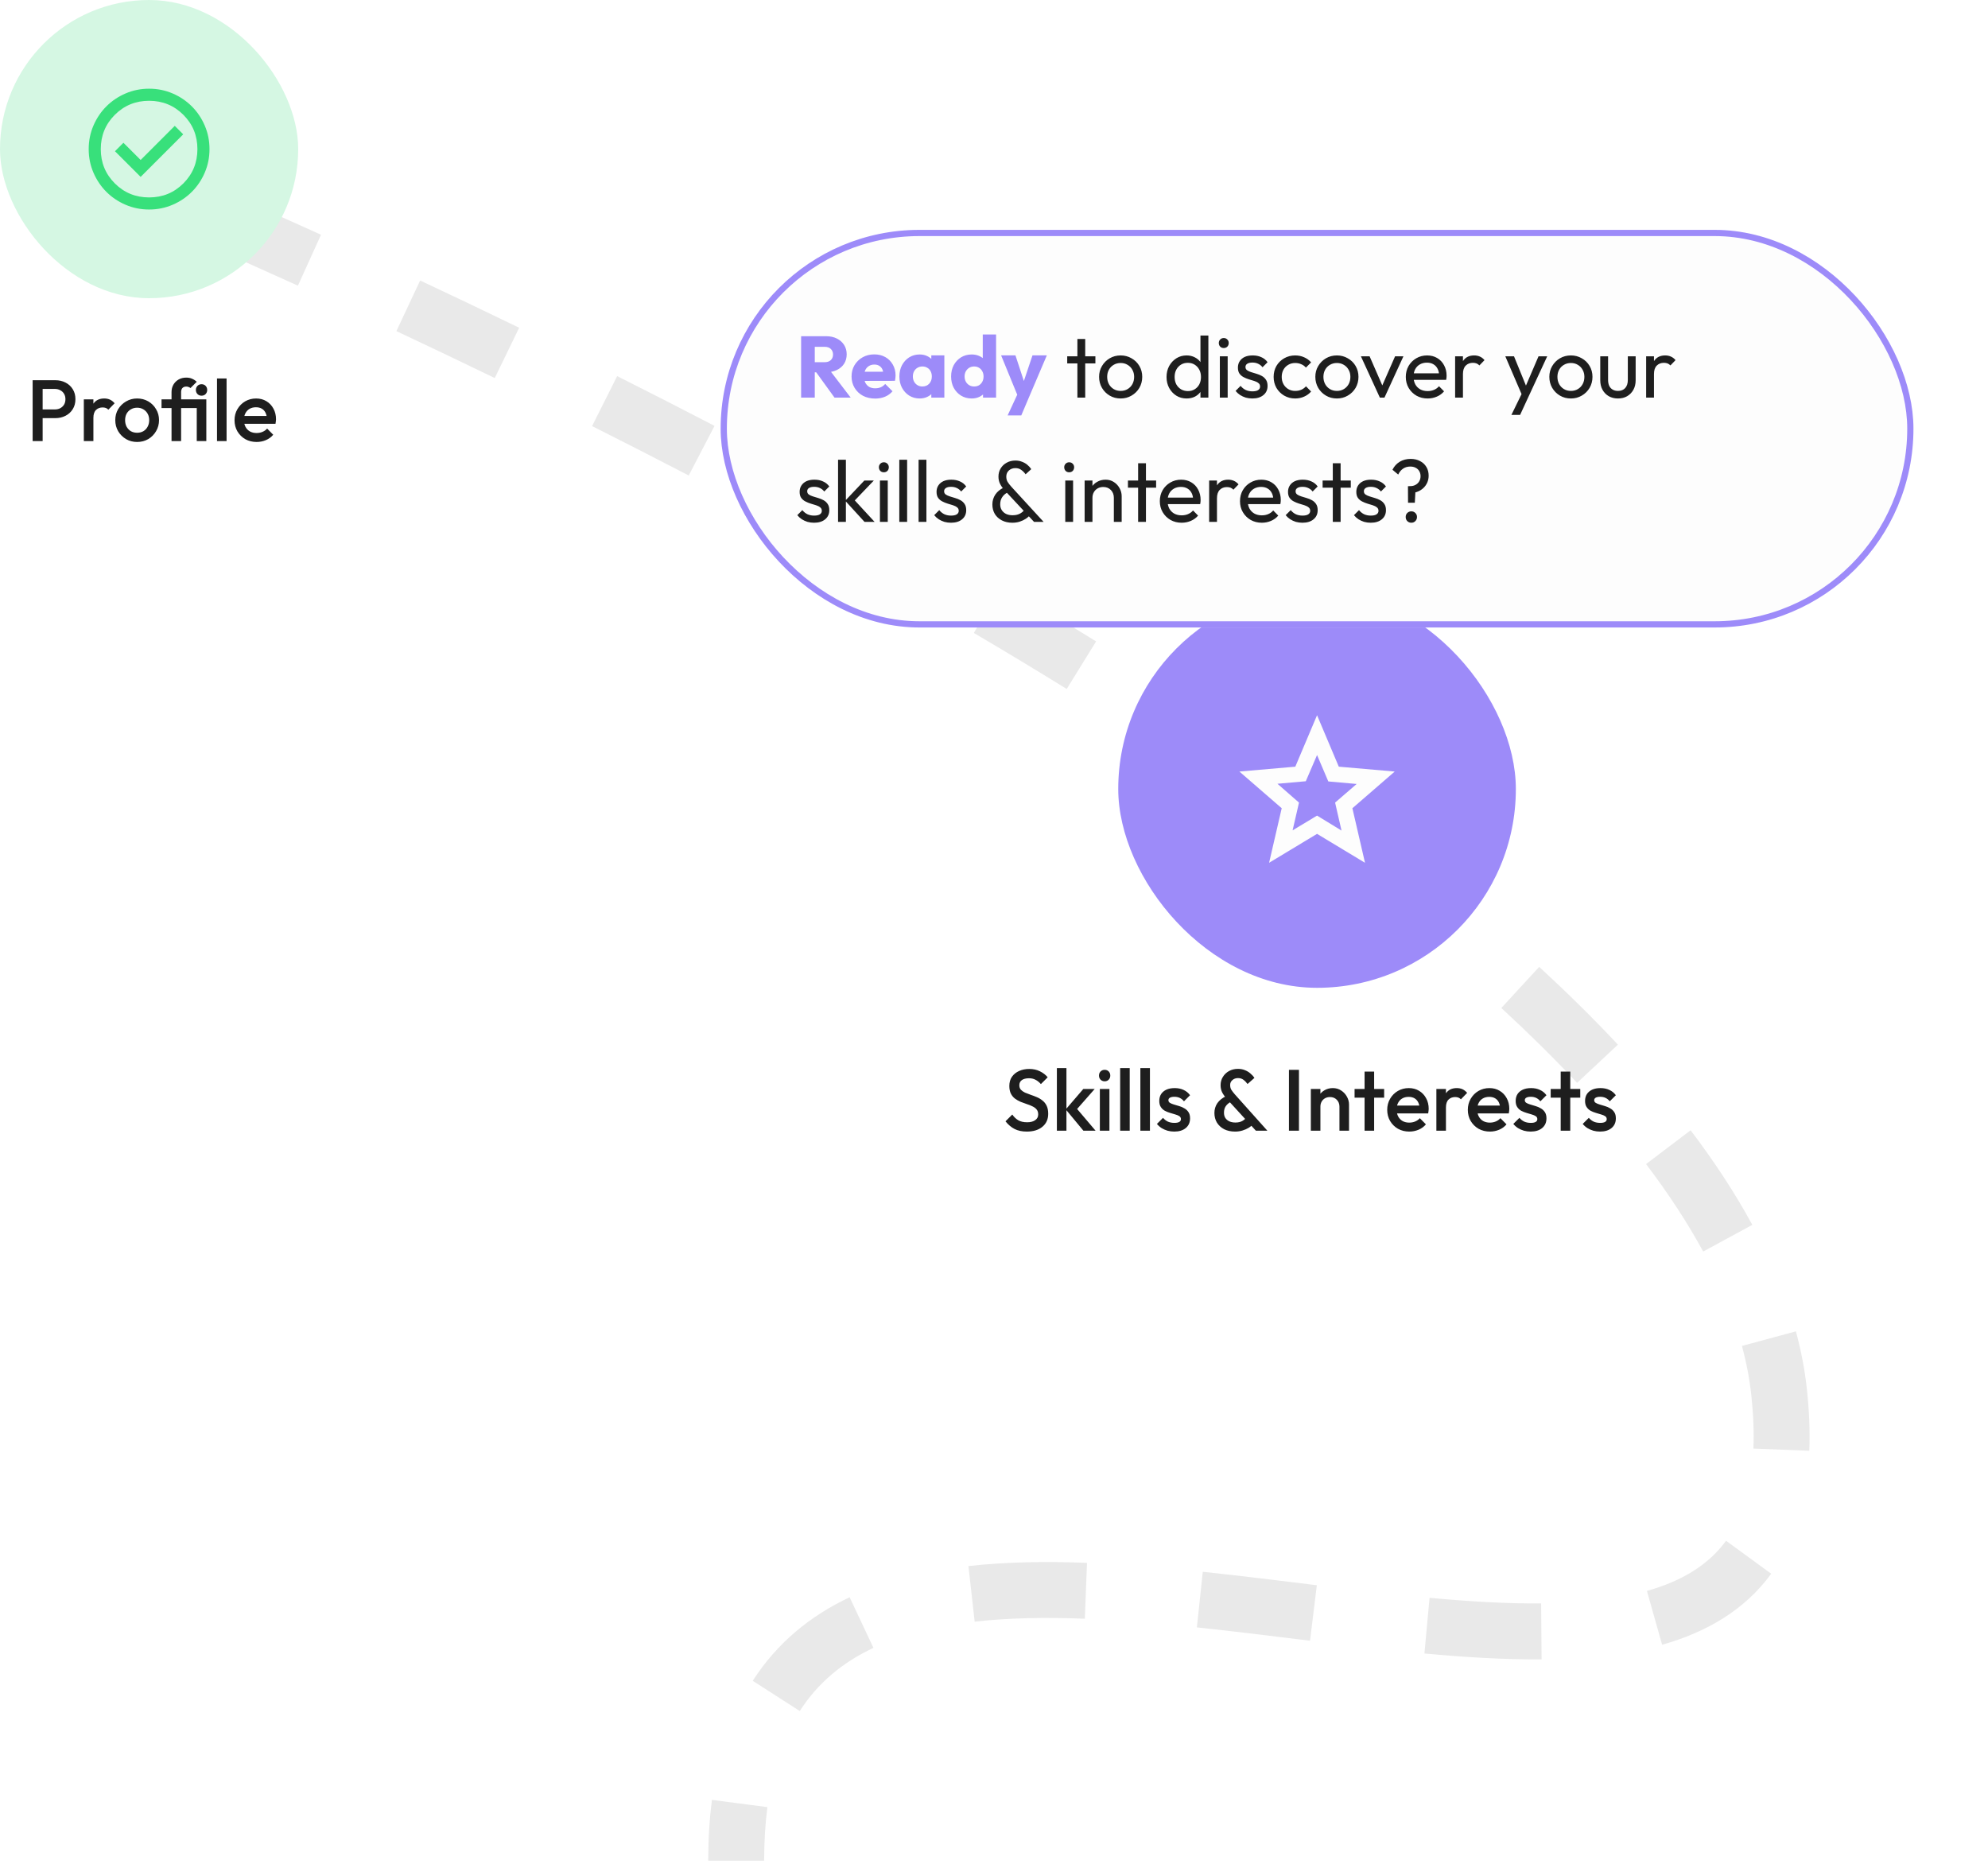 <svg width="320" height="300" viewBox="0 0 320 300" fill="none" xmlns="http://www.w3.org/2000/svg">
<path d="M11.301 20.322C8.994 19.399 6.375 20.52 5.451 22.828C4.528 25.135 5.649 27.754 7.957 28.678L9.629 24.5L11.301 20.322ZM286.374 224.082L290.848 223.601L286.374 224.082ZM9.629 24.5C7.957 28.678 7.957 28.678 7.957 28.678C7.957 28.678 7.957 28.678 7.957 28.678C7.957 28.678 7.957 28.678 7.957 28.678C7.957 28.678 7.957 28.678 7.958 28.678C7.959 28.679 7.961 28.679 7.963 28.68C7.968 28.682 7.976 28.685 7.986 28.689C8.007 28.698 8.039 28.711 8.081 28.728C8.167 28.762 8.295 28.814 8.466 28.883C8.808 29.022 9.319 29.229 9.99 29.504C11.332 30.053 13.314 30.871 15.863 31.94L17.604 27.79L19.344 23.64C16.77 22.561 14.764 21.733 13.4 21.175C12.717 20.895 12.195 20.683 11.843 20.541C11.666 20.469 11.532 20.415 11.441 20.379C11.396 20.36 11.362 20.347 11.338 20.337C11.327 20.332 11.318 20.329 11.312 20.326C11.308 20.325 11.306 20.324 11.304 20.323C11.303 20.323 11.303 20.323 11.302 20.323C11.302 20.323 11.302 20.323 11.302 20.322C11.302 20.322 11.301 20.322 11.301 20.322C11.301 20.322 11.301 20.322 9.629 24.5ZM33.824 34.752L32.019 38.874C36.777 40.958 42.124 43.335 47.953 45.98L49.813 41.883L51.672 37.785C45.805 35.122 40.422 32.729 35.63 30.63L33.824 34.752ZM65.716 49.223L63.805 53.297C68.867 55.672 74.161 58.194 79.638 60.852L81.602 56.803L83.567 52.755C78.053 50.079 72.724 47.54 67.628 45.149L65.716 49.223ZM97.323 64.563L95.304 68.584C100.395 71.141 105.592 73.794 110.861 76.535L112.939 72.544L115.016 68.552C109.706 65.789 104.47 63.116 99.342 60.541L97.323 64.563ZM128.456 80.771L126.316 84.73C131.395 87.475 136.509 90.292 141.629 93.175L143.837 89.254L146.045 85.332C140.876 82.422 135.717 79.58 130.595 76.812L128.456 80.771ZM159.041 98.004L156.758 101.882C161.769 104.832 166.759 107.839 171.702 110.896L174.069 107.069L176.436 103.242C171.434 100.148 166.388 97.107 161.324 94.126L159.041 98.004ZM188.882 116.486L186.419 120.252C191.318 123.456 196.138 126.705 200.852 129.991L203.426 126.3L205.999 122.609C201.207 119.267 196.313 115.969 191.345 112.72L188.882 116.486ZM217.624 136.566L214.921 140.164C219.642 143.712 224.212 147.293 228.596 150.899L231.454 147.424L234.313 143.949C229.818 140.251 225.144 136.588 220.327 132.969L217.624 136.566ZM244.711 158.938L241.663 162.248C246.011 166.254 250.09 170.274 253.859 174.298L257.144 171.222L260.428 168.146C256.49 163.941 252.251 159.765 247.76 155.629L244.711 158.938ZM268.545 184.651L264.96 187.371C268.547 192.1 271.629 196.798 274.152 201.448L278.107 199.302L282.063 197.156C279.29 192.045 275.948 186.964 272.13 181.931L268.545 184.651ZM284.735 215.469L280.391 216.644C281.113 219.315 281.619 221.955 281.9 224.564L286.374 224.082L290.848 223.601C290.513 220.491 289.915 217.387 289.078 214.293L284.735 215.469ZM286.374 224.082L281.9 224.564C282.241 227.731 282.344 230.587 282.242 233.161L286.738 233.34L291.235 233.519C291.357 230.444 291.229 227.142 290.848 223.601L286.374 224.082ZM281.47 250.656L277.835 248.003C275.025 251.853 270.807 254.466 265.097 256.079L266.32 260.409L267.543 264.74C274.598 262.748 280.789 259.222 285.104 253.31L281.47 250.656ZM248.106 262.592L248.071 258.092C242.493 258.136 236.462 257.774 230.11 257.187L229.697 261.668L229.283 266.149C235.792 266.75 242.15 267.139 248.142 267.092L248.106 262.592ZM211.418 259.627L211.965 255.16C205.907 254.418 199.722 253.644 193.604 252.996L193.131 257.471L192.657 261.946C198.683 262.584 204.775 263.347 210.871 264.093L211.418 259.627ZM174.795 256.055L174.97 251.559C168.385 251.303 161.951 251.397 155.884 252.079L156.387 256.551L156.889 261.023C162.369 260.407 168.325 260.308 174.621 260.552L174.795 256.055ZM138.677 261.171L136.761 257.1C130.485 260.054 125.112 264.393 121.162 270.546L124.949 272.977L128.736 275.408C131.663 270.848 135.655 267.567 140.594 265.243L138.677 261.171ZM119.064 290.295L114.602 289.712C114.203 292.768 114 296.027 114 299.5H118.5H123C123 296.375 123.182 293.508 123.526 290.879L119.064 290.295Z" fill="#E9E9E9"/>
<rect width="48" height="48" rx="24" fill="#D5F7E3"/>
<path d="M22.639 28.473L29.493 21.619L28.131 20.257L22.639 25.75L19.868 22.98L18.506 24.341L22.639 28.473ZM24 33.723C22.655 33.723 21.391 33.467 20.208 32.957C19.025 32.447 17.996 31.754 17.121 30.879C16.246 30.004 15.553 28.975 15.043 27.792C14.533 26.609 14.277 25.345 14.277 24C14.277 22.655 14.533 21.392 15.043 20.209C15.553 19.026 16.246 17.997 17.121 17.122C17.996 16.247 19.025 15.554 20.208 15.044C21.391 14.533 22.655 14.278 24 14.278C25.345 14.278 26.608 14.533 27.791 15.044C28.974 15.554 30.003 16.247 30.878 17.122C31.753 17.997 32.446 19.026 32.956 20.209C33.467 21.392 33.722 22.655 33.722 24C33.722 25.345 33.467 26.609 32.956 27.792C32.446 28.975 31.753 30.004 30.878 30.879C30.003 31.754 28.974 32.447 27.791 32.957C26.608 33.467 25.345 33.723 24 33.723ZM24 31.778C26.171 31.778 28.01 31.025 29.517 29.518C31.024 28.011 31.777 26.172 31.777 24C31.777 21.829 31.024 19.99 29.517 18.483C28.01 16.976 26.171 16.223 24 16.223C21.828 16.223 19.989 16.976 18.482 18.483C16.975 19.99 16.222 21.829 16.222 24C16.222 26.172 16.975 28.011 18.482 29.518C19.989 31.025 21.828 31.778 24 31.778Z" fill="#38E07B"/>
<path d="M6.36 67.304V65.904H8.81C9.146 65.904 9.44 65.839 9.692 65.708C9.954 65.568 10.159 65.377 10.308 65.134C10.458 64.882 10.532 64.588 10.532 64.252C10.532 63.916 10.458 63.627 10.308 63.384C10.159 63.132 9.954 62.941 9.692 62.81C9.44 62.67 9.146 62.6 8.81 62.6H6.36V61.2H8.894C9.51 61.2 10.061 61.326 10.546 61.578C11.041 61.83 11.428 62.185 11.708 62.642C11.998 63.099 12.142 63.636 12.142 64.252C12.142 64.868 11.998 65.405 11.708 65.862C11.428 66.319 11.041 66.674 10.546 66.926C10.061 67.178 9.51 67.304 8.894 67.304H6.36ZM5.254 71V61.2H6.864V71H5.254ZM13.494 71V64.28H15.034V71H13.494ZM15.034 67.262L14.502 66.996C14.502 66.147 14.688 65.461 15.062 64.938C15.444 64.406 16.018 64.14 16.784 64.14C17.12 64.14 17.423 64.201 17.694 64.322C17.964 64.443 18.216 64.639 18.45 64.91L17.442 65.946C17.32 65.815 17.185 65.722 17.036 65.666C16.886 65.61 16.714 65.582 16.518 65.582C16.088 65.582 15.734 65.717 15.454 65.988C15.174 66.259 15.034 66.683 15.034 67.262ZM22.07 71.14C21.416 71.14 20.824 70.986 20.292 70.678C19.76 70.361 19.335 69.936 19.018 69.404C18.71 68.872 18.556 68.279 18.556 67.626C18.556 66.973 18.71 66.385 19.018 65.862C19.335 65.339 19.76 64.924 20.292 64.616C20.824 64.299 21.416 64.14 22.07 64.14C22.732 64.14 23.33 64.294 23.862 64.602C24.394 64.91 24.814 65.33 25.122 65.862C25.439 66.385 25.598 66.973 25.598 67.626C25.598 68.279 25.439 68.872 25.122 69.404C24.814 69.936 24.394 70.361 23.862 70.678C23.33 70.986 22.732 71.14 22.07 71.14ZM22.07 69.656C22.452 69.656 22.788 69.572 23.078 69.404C23.376 69.227 23.605 68.984 23.764 68.676C23.932 68.368 24.016 68.018 24.016 67.626C24.016 67.234 23.932 66.889 23.764 66.59C23.596 66.291 23.367 66.058 23.078 65.89C22.788 65.713 22.452 65.624 22.07 65.624C21.696 65.624 21.36 65.713 21.062 65.89C20.772 66.058 20.544 66.291 20.376 66.59C20.217 66.889 20.138 67.234 20.138 67.626C20.138 68.018 20.217 68.368 20.376 68.676C20.544 68.984 20.772 69.227 21.062 69.404C21.36 69.572 21.696 69.656 22.07 69.656ZM27.611 71V63.118C27.611 62.67 27.709 62.273 27.905 61.928C28.11 61.573 28.39 61.293 28.745 61.088C29.1 60.883 29.515 60.78 29.991 60.78C30.346 60.78 30.654 60.841 30.915 60.962C31.186 61.074 31.438 61.237 31.671 61.452L30.663 62.46C30.57 62.385 30.467 62.329 30.355 62.292C30.252 62.245 30.131 62.222 29.991 62.222C29.72 62.222 29.51 62.301 29.361 62.46C29.221 62.619 29.151 62.833 29.151 63.104V71H27.611ZM26.001 65.68V64.28H32.553V65.68H26.001ZM31.671 71V64.28H33.211V71H31.671ZM32.441 63.692C32.18 63.692 31.96 63.603 31.783 63.426C31.615 63.249 31.531 63.029 31.531 62.768C31.531 62.507 31.615 62.287 31.783 62.11C31.96 61.933 32.18 61.844 32.441 61.844C32.712 61.844 32.931 61.933 33.099 62.11C33.267 62.287 33.351 62.507 33.351 62.768C33.351 63.029 33.267 63.249 33.099 63.426C32.931 63.603 32.712 63.692 32.441 63.692ZM34.931 71V60.92H36.471V71H34.931ZM41.307 71.14C40.635 71.14 40.028 70.991 39.487 70.692C38.955 70.384 38.53 69.964 38.213 69.432C37.905 68.9 37.751 68.303 37.751 67.64C37.751 66.977 37.905 66.385 38.213 65.862C38.521 65.33 38.936 64.91 39.459 64.602C39.991 64.294 40.579 64.14 41.223 64.14C41.848 64.14 42.399 64.285 42.875 64.574C43.36 64.863 43.738 65.26 44.009 65.764C44.289 66.268 44.429 66.842 44.429 67.486C44.429 67.598 44.42 67.715 44.401 67.836C44.392 67.948 44.373 68.074 44.345 68.214H38.829V66.954H43.547L42.973 67.458C42.954 67.047 42.875 66.702 42.735 66.422C42.595 66.142 42.394 65.927 42.133 65.778C41.881 65.629 41.568 65.554 41.195 65.554C40.803 65.554 40.462 65.638 40.173 65.806C39.884 65.974 39.66 66.212 39.501 66.52C39.342 66.819 39.263 67.178 39.263 67.598C39.263 68.018 39.347 68.387 39.515 68.704C39.683 69.021 39.921 69.269 40.229 69.446C40.537 69.614 40.892 69.698 41.293 69.698C41.638 69.698 41.956 69.637 42.245 69.516C42.544 69.395 42.796 69.217 43.001 68.984L43.981 69.978C43.654 70.361 43.258 70.65 42.791 70.846C42.324 71.042 41.83 71.14 41.307 71.14Z" fill="#1E1E1E"/>
<path d="M165.281 182.14C164.507 182.14 163.849 182 163.307 181.72C162.766 181.44 162.281 181.029 161.851 180.488L162.943 179.396C163.214 179.788 163.536 180.096 163.909 180.32C164.283 180.535 164.759 180.642 165.337 180.642C165.879 180.642 166.308 180.53 166.625 180.306C166.952 180.082 167.115 179.774 167.115 179.382C167.115 179.055 167.031 178.789 166.863 178.584C166.695 178.379 166.471 178.211 166.191 178.08C165.921 177.94 165.617 177.819 165.281 177.716C164.955 177.604 164.623 177.483 164.287 177.352C163.961 177.212 163.657 177.039 163.377 176.834C163.107 176.629 162.887 176.363 162.719 176.036C162.551 175.709 162.467 175.294 162.467 174.79C162.467 174.211 162.607 173.721 162.887 173.32C163.177 172.909 163.564 172.597 164.049 172.382C164.535 172.167 165.076 172.06 165.673 172.06C166.317 172.06 166.891 172.186 167.395 172.438C167.909 172.69 168.324 173.012 168.641 173.404L167.549 174.496C167.269 174.179 166.975 173.945 166.667 173.796C166.369 173.637 166.023 173.558 165.631 173.558C165.146 173.558 164.763 173.656 164.483 173.852C164.213 174.048 164.077 174.323 164.077 174.678C164.077 174.977 164.161 175.219 164.329 175.406C164.497 175.583 164.717 175.737 164.987 175.868C165.267 175.989 165.571 176.106 165.897 176.218C166.233 176.33 166.565 176.456 166.891 176.596C167.227 176.736 167.531 176.918 167.801 177.142C168.081 177.357 168.305 177.637 168.473 177.982C168.641 178.327 168.725 178.761 168.725 179.284C168.725 180.161 168.413 180.857 167.787 181.37C167.171 181.883 166.336 182.14 165.281 182.14ZM174.391 182L171.549 178.57L174.377 175.28H176.211L172.963 178.976L173.033 178.094L176.351 182H174.391ZM170.121 182V171.92H171.661V182H170.121ZM177.039 182V175.28H178.579V182H177.039ZM177.809 174.048C177.548 174.048 177.328 173.959 177.151 173.782C176.983 173.605 176.899 173.385 176.899 173.124C176.899 172.863 176.983 172.643 177.151 172.466C177.328 172.289 177.548 172.2 177.809 172.2C178.08 172.2 178.299 172.289 178.467 172.466C178.635 172.643 178.719 172.863 178.719 173.124C178.719 173.385 178.635 173.605 178.467 173.782C178.299 173.959 178.08 174.048 177.809 174.048ZM180.306 182V171.92H181.846V182H180.306ZM183.56 182V171.92H185.1V182H183.56ZM189.012 182.14C188.639 182.14 188.279 182.093 187.934 182C187.589 181.897 187.271 181.757 186.982 181.58C186.693 181.393 186.441 181.169 186.226 180.908L187.206 179.928C187.439 180.199 187.705 180.404 188.004 180.544C188.312 180.675 188.657 180.74 189.04 180.74C189.385 180.74 189.647 180.689 189.824 180.586C190.001 180.483 190.09 180.334 190.09 180.138C190.09 179.933 190.006 179.774 189.838 179.662C189.67 179.55 189.451 179.457 189.18 179.382C188.919 179.298 188.639 179.214 188.34 179.13C188.051 179.046 187.771 178.934 187.5 178.794C187.239 178.645 187.024 178.444 186.856 178.192C186.688 177.94 186.604 177.613 186.604 177.212C186.604 176.783 186.702 176.414 186.898 176.106C187.103 175.798 187.388 175.56 187.752 175.392C188.125 175.224 188.569 175.14 189.082 175.14C189.623 175.14 190.099 175.238 190.51 175.434C190.93 175.621 191.28 175.905 191.56 176.288L190.58 177.268C190.384 177.025 190.16 176.843 189.908 176.722C189.656 176.601 189.367 176.54 189.04 176.54C188.732 176.54 188.494 176.587 188.326 176.68C188.158 176.773 188.074 176.909 188.074 177.086C188.074 177.273 188.158 177.417 188.326 177.52C188.494 177.623 188.709 177.711 188.97 177.786C189.241 177.861 189.521 177.945 189.81 178.038C190.109 178.122 190.389 178.243 190.65 178.402C190.921 178.551 191.14 178.757 191.308 179.018C191.476 179.27 191.56 179.601 191.56 180.012C191.56 180.665 191.331 181.183 190.874 181.566C190.417 181.949 189.796 182.14 189.012 182.14ZM202.156 182L197.508 176.918C197.163 176.535 196.902 176.171 196.724 175.826C196.556 175.481 196.472 175.098 196.472 174.678C196.472 174.183 196.594 173.74 196.836 173.348C197.079 172.947 197.41 172.629 197.83 172.396C198.25 172.163 198.731 172.046 199.272 172.046C199.683 172.046 200.056 172.116 200.392 172.256C200.728 172.387 201.022 172.564 201.274 172.788C201.536 173.003 201.75 173.241 201.918 173.502L200.812 174.482C200.607 174.202 200.383 173.973 200.14 173.796C199.907 173.619 199.618 173.53 199.272 173.53C198.918 173.53 198.619 173.637 198.376 173.852C198.134 174.057 198.012 174.319 198.012 174.636C198.012 174.953 198.078 175.215 198.208 175.42C198.339 175.625 198.521 175.863 198.754 176.134L204.004 182H202.156ZM198.81 182.14C198.138 182.14 197.55 182.014 197.046 181.762C196.552 181.501 196.164 181.146 195.884 180.698C195.614 180.241 195.478 179.723 195.478 179.144C195.478 178.556 195.637 178.029 195.954 177.562C196.281 177.095 196.757 176.717 197.382 176.428L198.096 177.366C197.751 177.553 197.485 177.786 197.298 178.066C197.112 178.337 197.018 178.682 197.018 179.102C197.018 179.438 197.093 179.723 197.242 179.956C197.401 180.189 197.62 180.371 197.9 180.502C198.18 180.623 198.502 180.684 198.866 180.684C199.342 180.684 199.734 180.586 200.042 180.39C200.36 180.194 200.598 179.961 200.756 179.69L201.764 180.866C201.568 181.109 201.316 181.328 201.008 181.524C200.7 181.711 200.36 181.86 199.986 181.972C199.613 182.084 199.221 182.14 198.81 182.14ZM207.477 182V172.2H209.087V182H207.477ZM215.606 182V178.122C215.606 177.674 215.461 177.305 215.172 177.016C214.892 176.727 214.528 176.582 214.08 176.582C213.781 176.582 213.515 176.647 213.282 176.778C213.048 176.909 212.866 177.091 212.736 177.324C212.605 177.557 212.54 177.823 212.54 178.122L211.938 177.786C211.938 177.273 212.05 176.82 212.274 176.428C212.498 176.027 212.806 175.714 213.198 175.49C213.599 175.257 214.047 175.14 214.542 175.14C215.046 175.14 215.494 175.271 215.886 175.532C216.278 175.784 216.586 176.115 216.81 176.526C217.034 176.927 217.146 177.347 217.146 177.786V182H215.606ZM211 182V175.28H212.54V182H211ZM219.65 182V172.48H221.19V182H219.65ZM218.04 176.68V175.28H222.8V176.68H218.04ZM226.85 182.14C226.178 182.14 225.571 181.991 225.03 181.692C224.498 181.384 224.073 180.964 223.756 180.432C223.448 179.9 223.294 179.303 223.294 178.64C223.294 177.977 223.448 177.385 223.756 176.862C224.064 176.33 224.479 175.91 225.002 175.602C225.534 175.294 226.122 175.14 226.766 175.14C227.391 175.14 227.942 175.285 228.418 175.574C228.903 175.863 229.281 176.26 229.552 176.764C229.832 177.268 229.972 177.842 229.972 178.486C229.972 178.598 229.963 178.715 229.944 178.836C229.935 178.948 229.916 179.074 229.888 179.214H224.372V177.954H229.09L228.516 178.458C228.497 178.047 228.418 177.702 228.278 177.422C228.138 177.142 227.937 176.927 227.676 176.778C227.424 176.629 227.111 176.554 226.738 176.554C226.346 176.554 226.005 176.638 225.716 176.806C225.427 176.974 225.203 177.212 225.044 177.52C224.885 177.819 224.806 178.178 224.806 178.598C224.806 179.018 224.89 179.387 225.058 179.704C225.226 180.021 225.464 180.269 225.772 180.446C226.08 180.614 226.435 180.698 226.836 180.698C227.181 180.698 227.499 180.637 227.788 180.516C228.087 180.395 228.339 180.217 228.544 179.984L229.524 180.978C229.197 181.361 228.801 181.65 228.334 181.846C227.867 182.042 227.373 182.14 226.85 182.14ZM231.207 182V175.28H232.747V182H231.207ZM232.747 178.262L232.215 177.996C232.215 177.147 232.401 176.461 232.775 175.938C233.157 175.406 233.731 175.14 234.497 175.14C234.833 175.14 235.136 175.201 235.407 175.322C235.677 175.443 235.929 175.639 236.163 175.91L235.155 176.946C235.033 176.815 234.898 176.722 234.749 176.666C234.599 176.61 234.427 176.582 234.231 176.582C233.801 176.582 233.447 176.717 233.167 176.988C232.887 177.259 232.747 177.683 232.747 178.262ZM239.825 182.14C239.153 182.14 238.546 181.991 238.005 181.692C237.473 181.384 237.048 180.964 236.731 180.432C236.423 179.9 236.269 179.303 236.269 178.64C236.269 177.977 236.423 177.385 236.731 176.862C237.039 176.33 237.454 175.91 237.977 175.602C238.509 175.294 239.097 175.14 239.741 175.14C240.366 175.14 240.917 175.285 241.393 175.574C241.878 175.863 242.256 176.26 242.527 176.764C242.807 177.268 242.947 177.842 242.947 178.486C242.947 178.598 242.937 178.715 242.919 178.836C242.909 178.948 242.891 179.074 242.863 179.214H237.347V177.954H242.065L241.491 178.458C241.472 178.047 241.393 177.702 241.253 177.422C241.113 177.142 240.912 176.927 240.651 176.778C240.399 176.629 240.086 176.554 239.713 176.554C239.321 176.554 238.98 176.638 238.691 176.806C238.401 176.974 238.177 177.212 238.019 177.52C237.86 177.819 237.781 178.178 237.781 178.598C237.781 179.018 237.865 179.387 238.033 179.704C238.201 180.021 238.439 180.269 238.747 180.446C239.055 180.614 239.409 180.698 239.811 180.698C240.156 180.698 240.473 180.637 240.763 180.516C241.061 180.395 241.313 180.217 241.519 179.984L242.499 180.978C242.172 181.361 241.775 181.65 241.309 181.846C240.842 182.042 240.347 182.14 239.825 182.14ZM246.379 182.14C246.006 182.14 245.646 182.093 245.301 182C244.956 181.897 244.638 181.757 244.349 181.58C244.06 181.393 243.808 181.169 243.593 180.908L244.573 179.928C244.806 180.199 245.072 180.404 245.371 180.544C245.679 180.675 246.024 180.74 246.407 180.74C246.752 180.74 247.014 180.689 247.191 180.586C247.368 180.483 247.457 180.334 247.457 180.138C247.457 179.933 247.373 179.774 247.205 179.662C247.037 179.55 246.818 179.457 246.547 179.382C246.286 179.298 246.006 179.214 245.707 179.13C245.418 179.046 245.138 178.934 244.867 178.794C244.606 178.645 244.391 178.444 244.223 178.192C244.055 177.94 243.971 177.613 243.971 177.212C243.971 176.783 244.069 176.414 244.265 176.106C244.47 175.798 244.755 175.56 245.119 175.392C245.492 175.224 245.936 175.14 246.449 175.14C246.99 175.14 247.466 175.238 247.877 175.434C248.297 175.621 248.647 175.905 248.927 176.288L247.947 177.268C247.751 177.025 247.527 176.843 247.275 176.722C247.023 176.601 246.734 176.54 246.407 176.54C246.099 176.54 245.861 176.587 245.693 176.68C245.525 176.773 245.441 176.909 245.441 177.086C245.441 177.273 245.525 177.417 245.693 177.52C245.861 177.623 246.076 177.711 246.337 177.786C246.608 177.861 246.888 177.945 247.177 178.038C247.476 178.122 247.756 178.243 248.017 178.402C248.288 178.551 248.507 178.757 248.675 179.018C248.843 179.27 248.927 179.601 248.927 180.012C248.927 180.665 248.698 181.183 248.241 181.566C247.784 181.949 247.163 182.14 246.379 182.14ZM251.219 182V172.48H252.759V182H251.219ZM249.609 176.68V175.28H254.369V176.68H249.609ZM257.549 182.14C257.176 182.14 256.816 182.093 256.471 182C256.126 181.897 255.808 181.757 255.519 181.58C255.23 181.393 254.978 181.169 254.763 180.908L255.743 179.928C255.976 180.199 256.242 180.404 256.541 180.544C256.849 180.675 257.194 180.74 257.577 180.74C257.922 180.74 258.184 180.689 258.361 180.586C258.538 180.483 258.627 180.334 258.627 180.138C258.627 179.933 258.543 179.774 258.375 179.662C258.207 179.55 257.988 179.457 257.717 179.382C257.456 179.298 257.176 179.214 256.877 179.13C256.588 179.046 256.308 178.934 256.037 178.794C255.776 178.645 255.561 178.444 255.393 178.192C255.225 177.94 255.141 177.613 255.141 177.212C255.141 176.783 255.239 176.414 255.435 176.106C255.64 175.798 255.925 175.56 256.289 175.392C256.662 175.224 257.106 175.14 257.619 175.14C258.16 175.14 258.636 175.238 259.047 175.434C259.467 175.621 259.817 175.905 260.097 176.288L259.117 177.268C258.921 177.025 258.697 176.843 258.445 176.722C258.193 176.601 257.904 176.54 257.577 176.54C257.269 176.54 257.031 176.587 256.863 176.68C256.695 176.773 256.611 176.909 256.611 177.086C256.611 177.273 256.695 177.417 256.863 177.52C257.031 177.623 257.246 177.711 257.507 177.786C257.778 177.861 258.058 177.945 258.347 178.038C258.646 178.122 258.926 178.243 259.187 178.402C259.458 178.551 259.677 178.757 259.845 179.018C260.013 179.27 260.097 179.601 260.097 180.012C260.097 180.665 259.868 181.183 259.411 181.566C258.954 181.949 258.333 182.14 257.549 182.14Z" fill="#1E1E1E"/>
<rect x="180" y="95" width="64" height="64" rx="32" fill="#9D8BF9"/>
<path d="M208.062 133.656L212 131.281L215.938 133.688L214.906 129.188L218.375 126.188L213.812 125.781L212 121.531L210.188 125.75L205.625 126.156L209.094 129.188L208.062 133.656ZM204.281 138.875L206.312 130.094L199.5 124.188L208.5 123.406L212 115.125L215.5 123.406L224.5 124.188L217.688 130.094L219.719 138.875L212 134.219L204.281 138.875Z" fill="#FDFDFD"/>
<g filter="url(#filter0_ddd_2383_5825)">
<rect x="116" y="23" width="192" height="64" rx="32" fill="#FDFDFD"/>
<rect x="116.5" y="23.5" width="191" height="63" rx="31.5" stroke="#9D8BF9"/>
<path d="M130.632 45.926V44.302H132.718C133.157 44.302 133.493 44.19 133.726 43.966C133.969 43.742 134.09 43.439 134.09 43.056C134.09 42.701 133.973 42.407 133.74 42.174C133.507 41.941 133.171 41.824 132.732 41.824H130.632V40.116H132.984C133.637 40.116 134.211 40.242 134.706 40.494C135.201 40.737 135.588 41.077 135.868 41.516C136.148 41.955 136.288 42.459 136.288 43.028C136.288 43.607 136.148 44.115 135.868 44.554C135.588 44.983 135.196 45.319 134.692 45.562C134.188 45.805 133.595 45.926 132.914 45.926H130.632ZM128.952 50V40.116H131.15V50H128.952ZM134.328 50L131.248 45.744L133.264 45.198L136.932 50H134.328ZM140.88 50.154C140.142 50.154 139.484 50.005 138.906 49.706C138.336 49.398 137.888 48.973 137.562 48.432C137.235 47.891 137.072 47.279 137.072 46.598C137.072 45.917 137.23 45.31 137.548 44.778C137.874 44.237 138.313 43.812 138.864 43.504C139.414 43.196 140.035 43.042 140.726 43.042C141.398 43.042 141.99 43.187 142.504 43.476C143.017 43.765 143.418 44.167 143.708 44.68C144.006 45.193 144.156 45.781 144.156 46.444C144.156 46.565 144.146 46.696 144.128 46.836C144.118 46.967 144.095 47.121 144.058 47.298L138.192 47.312V45.842L143.148 45.828L142.224 46.444C142.214 46.052 142.154 45.73 142.042 45.478C141.93 45.217 141.762 45.021 141.538 44.89C141.323 44.75 141.057 44.68 140.74 44.68C140.404 44.68 140.11 44.759 139.858 44.918C139.615 45.067 139.424 45.282 139.284 45.562C139.153 45.842 139.088 46.183 139.088 46.584C139.088 46.985 139.158 47.331 139.298 47.62C139.447 47.9 139.652 48.119 139.914 48.278C140.184 48.427 140.502 48.502 140.866 48.502C141.202 48.502 141.505 48.446 141.776 48.334C142.046 48.213 142.284 48.035 142.49 47.802L143.666 48.978C143.33 49.37 142.924 49.664 142.448 49.86C141.972 50.056 141.449 50.154 140.88 50.154ZM148.032 50.14C147.406 50.14 146.846 49.986 146.352 49.678C145.866 49.37 145.479 48.95 145.19 48.418C144.91 47.886 144.77 47.279 144.77 46.598C144.77 45.917 144.91 45.31 145.19 44.778C145.479 44.246 145.866 43.826 146.352 43.518C146.846 43.21 147.406 43.056 148.032 43.056C148.489 43.056 148.9 43.145 149.264 43.322C149.637 43.499 149.94 43.747 150.174 44.064C150.407 44.372 150.538 44.727 150.566 45.128V48.068C150.538 48.469 150.407 48.829 150.174 49.146C149.95 49.454 149.651 49.697 149.278 49.874C148.904 50.051 148.489 50.14 148.032 50.14ZM148.466 48.208C148.923 48.208 149.292 48.059 149.572 47.76C149.852 47.452 149.992 47.065 149.992 46.598C149.992 46.281 149.926 46.001 149.796 45.758C149.674 45.515 149.497 45.329 149.264 45.198C149.04 45.058 148.778 44.988 148.48 44.988C148.181 44.988 147.915 45.058 147.682 45.198C147.458 45.329 147.276 45.515 147.136 45.758C147.005 46.001 146.94 46.281 146.94 46.598C146.94 46.906 147.005 47.181 147.136 47.424C147.266 47.667 147.448 47.858 147.682 47.998C147.915 48.138 148.176 48.208 148.466 48.208ZM149.908 50V48.166L150.23 46.514L149.908 44.862V43.196H152.008V50H149.908ZM156.414 50.14C155.77 50.14 155.196 49.986 154.692 49.678C154.197 49.37 153.805 48.95 153.516 48.418C153.236 47.886 153.096 47.279 153.096 46.598C153.096 45.917 153.236 45.31 153.516 44.778C153.805 44.246 154.197 43.826 154.692 43.518C155.196 43.21 155.77 43.056 156.414 43.056C156.88 43.056 157.3 43.145 157.674 43.322C158.056 43.499 158.369 43.747 158.612 44.064C158.864 44.372 159.004 44.727 159.032 45.128V47.998C159.004 48.399 158.868 48.763 158.626 49.09C158.383 49.407 158.07 49.664 157.688 49.86C157.305 50.047 156.88 50.14 156.414 50.14ZM156.792 48.208C157.1 48.208 157.366 48.143 157.59 48.012C157.814 47.872 157.991 47.681 158.122 47.438C158.252 47.195 158.318 46.915 158.318 46.598C158.318 46.281 158.252 46.005 158.122 45.772C158 45.529 157.823 45.338 157.59 45.198C157.366 45.058 157.104 44.988 156.806 44.988C156.507 44.988 156.241 45.058 156.008 45.198C155.784 45.338 155.602 45.529 155.462 45.772C155.331 46.015 155.266 46.29 155.266 46.598C155.266 46.906 155.331 47.181 155.462 47.424C155.592 47.667 155.774 47.858 156.008 47.998C156.241 48.138 156.502 48.208 156.792 48.208ZM160.334 50H158.234V48.166L158.556 46.514L158.192 44.862V39.836H160.334V50ZM163.942 50.028L161.142 43.196H163.452L165.23 48.614H164.376L166.196 43.196H168.506L165.594 50.028H163.942ZM162.192 52.87L164.236 48.46L165.594 50.028L164.39 52.87H162.192Z" fill="#9D8BF9"/>
<path d="M173.423 50V40.564H174.683V50H173.423ZM171.785 44.498V43.35H176.321V44.498H171.785ZM180.388 50.14C179.734 50.14 179.146 49.986 178.624 49.678C178.101 49.37 177.686 48.955 177.378 48.432C177.07 47.9 176.916 47.307 176.916 46.654C176.916 46.01 177.07 45.431 177.378 44.918C177.686 44.395 178.101 43.98 178.624 43.672C179.146 43.364 179.734 43.21 180.388 43.21C181.032 43.21 181.615 43.364 182.138 43.672C182.67 43.971 183.09 44.381 183.398 44.904C183.706 45.427 183.86 46.01 183.86 46.654C183.86 47.307 183.706 47.9 183.398 48.432C183.09 48.955 182.67 49.37 182.138 49.678C181.615 49.986 181.032 50.14 180.388 50.14ZM180.388 48.922C180.808 48.922 181.181 48.824 181.508 48.628C181.834 48.432 182.091 48.166 182.278 47.83C182.464 47.485 182.558 47.093 182.558 46.654C182.558 46.225 182.46 45.842 182.264 45.506C182.077 45.17 181.82 44.909 181.494 44.722C181.176 44.526 180.808 44.428 180.388 44.428C179.968 44.428 179.594 44.526 179.268 44.722C178.941 44.909 178.684 45.17 178.498 45.506C178.311 45.842 178.218 46.225 178.218 46.654C178.218 47.093 178.311 47.485 178.498 47.83C178.684 48.166 178.941 48.432 179.268 48.628C179.594 48.824 179.968 48.922 180.388 48.922ZM191.006 50.14C190.39 50.14 189.839 49.991 189.354 49.692C188.868 49.384 188.481 48.969 188.192 48.446C187.912 47.923 187.772 47.335 187.772 46.682C187.772 46.029 187.912 45.441 188.192 44.918C188.481 44.395 188.868 43.98 189.354 43.672C189.839 43.364 190.39 43.21 191.006 43.21C191.5 43.21 191.948 43.317 192.35 43.532C192.751 43.737 193.073 44.027 193.316 44.4C193.568 44.764 193.708 45.189 193.736 45.674V47.676C193.708 48.152 193.572 48.577 193.33 48.95C193.087 49.323 192.765 49.617 192.364 49.832C191.962 50.037 191.51 50.14 191.006 50.14ZM191.216 48.95C191.636 48.95 192 48.852 192.308 48.656C192.625 48.46 192.872 48.194 193.05 47.858C193.227 47.513 193.316 47.121 193.316 46.682C193.316 46.225 193.222 45.828 193.036 45.492C192.858 45.156 192.611 44.89 192.294 44.694C191.986 44.498 191.622 44.4 191.202 44.4C190.782 44.4 190.413 44.498 190.096 44.694C189.778 44.89 189.526 45.161 189.34 45.506C189.162 45.842 189.074 46.229 189.074 46.668C189.074 47.116 189.162 47.513 189.34 47.858C189.526 48.194 189.778 48.46 190.096 48.656C190.422 48.852 190.796 48.95 191.216 48.95ZM194.506 50H193.232V48.208L193.47 46.584L193.232 44.974V40.004H194.506V50ZM196.354 50V43.35H197.614V50H196.354ZM196.984 42.02C196.751 42.02 196.559 41.945 196.41 41.796C196.261 41.637 196.186 41.441 196.186 41.208C196.186 40.984 196.261 40.797 196.41 40.648C196.559 40.489 196.751 40.41 196.984 40.41C197.217 40.41 197.409 40.489 197.558 40.648C197.707 40.797 197.782 40.984 197.782 41.208C197.782 41.441 197.707 41.637 197.558 41.796C197.409 41.945 197.217 42.02 196.984 42.02ZM201.585 50.14C201.212 50.14 200.857 50.093 200.521 50C200.194 49.897 199.891 49.757 199.611 49.58C199.331 49.393 199.088 49.174 198.883 48.922L199.695 48.11C199.938 48.409 200.218 48.633 200.535 48.782C200.852 48.922 201.207 48.992 201.599 48.992C201.991 48.992 202.294 48.927 202.509 48.796C202.724 48.656 202.831 48.465 202.831 48.222C202.831 47.979 202.742 47.793 202.565 47.662C202.397 47.522 202.178 47.41 201.907 47.326C201.636 47.233 201.347 47.144 201.039 47.06C200.74 46.967 200.456 46.85 200.185 46.71C199.914 46.57 199.69 46.379 199.513 46.136C199.345 45.893 199.261 45.571 199.261 45.17C199.261 44.769 199.359 44.423 199.555 44.134C199.751 43.835 200.022 43.607 200.367 43.448C200.722 43.289 201.146 43.21 201.641 43.21C202.164 43.21 202.626 43.303 203.027 43.49C203.438 43.667 203.774 43.938 204.035 44.302L203.223 45.114C203.036 44.871 202.803 44.685 202.523 44.554C202.252 44.423 201.944 44.358 201.599 44.358C201.235 44.358 200.955 44.423 200.759 44.554C200.572 44.675 200.479 44.848 200.479 45.072C200.479 45.296 200.563 45.469 200.731 45.59C200.899 45.711 201.118 45.814 201.389 45.898C201.669 45.982 201.958 46.071 202.257 46.164C202.556 46.248 202.84 46.365 203.111 46.514C203.382 46.663 203.601 46.864 203.769 47.116C203.946 47.368 204.035 47.699 204.035 48.11C204.035 48.735 203.811 49.23 203.363 49.594C202.924 49.958 202.332 50.14 201.585 50.14ZM208.483 50.14C207.83 50.14 207.237 49.986 206.705 49.678C206.183 49.37 205.767 48.955 205.459 48.432C205.161 47.9 205.011 47.312 205.011 46.668C205.011 46.015 205.161 45.427 205.459 44.904C205.767 44.381 206.183 43.971 206.705 43.672C207.237 43.364 207.83 43.21 208.483 43.21C208.997 43.21 209.473 43.308 209.911 43.504C210.35 43.691 210.728 43.966 211.045 44.33L210.205 45.17C210 44.927 209.748 44.745 209.449 44.624C209.16 44.493 208.838 44.428 208.483 44.428C208.063 44.428 207.69 44.526 207.363 44.722C207.037 44.909 206.78 45.17 206.593 45.506C206.407 45.842 206.313 46.229 206.313 46.668C206.313 47.107 206.407 47.494 206.593 47.83C206.78 48.166 207.037 48.432 207.363 48.628C207.69 48.824 208.063 48.922 208.483 48.922C208.838 48.922 209.16 48.861 209.449 48.74C209.748 48.609 210.005 48.423 210.219 48.18L211.045 49.02C210.737 49.375 210.359 49.65 209.911 49.846C209.473 50.042 208.997 50.14 208.483 50.14ZM215.196 50.14C214.543 50.14 213.955 49.986 213.432 49.678C212.91 49.37 212.494 48.955 212.186 48.432C211.878 47.9 211.724 47.307 211.724 46.654C211.724 46.01 211.878 45.431 212.186 44.918C212.494 44.395 212.91 43.98 213.432 43.672C213.955 43.364 214.543 43.21 215.196 43.21C215.84 43.21 216.424 43.364 216.946 43.672C217.478 43.971 217.898 44.381 218.206 44.904C218.514 45.427 218.668 46.01 218.668 46.654C218.668 47.307 218.514 47.9 218.206 48.432C217.898 48.955 217.478 49.37 216.946 49.678C216.424 49.986 215.84 50.14 215.196 50.14ZM215.196 48.922C215.616 48.922 215.99 48.824 216.316 48.628C216.643 48.432 216.9 48.166 217.086 47.83C217.273 47.485 217.366 47.093 217.366 46.654C217.366 46.225 217.268 45.842 217.072 45.506C216.886 45.17 216.629 44.909 216.302 44.722C215.985 44.526 215.616 44.428 215.196 44.428C214.776 44.428 214.403 44.526 214.076 44.722C213.75 44.909 213.493 45.17 213.306 45.506C213.12 45.842 213.026 46.225 213.026 46.654C213.026 47.093 213.12 47.485 213.306 47.83C213.493 48.166 213.75 48.432 214.076 48.628C214.403 48.824 214.776 48.922 215.196 48.922ZM222.11 50L219.058 43.35H220.458L222.908 48.964H222.096L224.56 43.35H225.904L222.852 50H222.11ZM229.799 50.14C229.136 50.14 228.539 49.991 228.007 49.692C227.475 49.384 227.055 48.969 226.747 48.446C226.439 47.923 226.285 47.331 226.285 46.668C226.285 46.015 226.434 45.427 226.733 44.904C227.041 44.381 227.452 43.971 227.965 43.672C228.488 43.364 229.071 43.21 229.715 43.21C230.331 43.21 230.872 43.35 231.339 43.63C231.815 43.91 232.184 44.297 232.445 44.792C232.716 45.287 232.851 45.847 232.851 46.472C232.851 46.565 232.846 46.668 232.837 46.78C232.828 46.883 232.809 47.004 232.781 47.144H227.167V46.094H232.109L231.647 46.5C231.647 46.052 231.568 45.674 231.409 45.366C231.25 45.049 231.026 44.806 230.737 44.638C230.448 44.461 230.098 44.372 229.687 44.372C229.258 44.372 228.88 44.465 228.553 44.652C228.226 44.839 227.974 45.1 227.797 45.436C227.62 45.772 227.531 46.169 227.531 46.626C227.531 47.093 227.624 47.503 227.811 47.858C227.998 48.203 228.264 48.474 228.609 48.67C228.954 48.857 229.351 48.95 229.799 48.95C230.172 48.95 230.513 48.885 230.821 48.754C231.138 48.623 231.409 48.427 231.633 48.166L232.445 48.992C232.128 49.365 231.736 49.65 231.269 49.846C230.812 50.042 230.322 50.14 229.799 50.14ZM234.225 50V43.35H235.485V50H234.225ZM235.485 46.206L235.009 45.996C235.009 45.147 235.205 44.47 235.597 43.966C235.989 43.462 236.553 43.21 237.291 43.21C237.627 43.21 237.93 43.271 238.201 43.392C238.471 43.504 238.723 43.695 238.957 43.966L238.131 44.82C237.991 44.671 237.837 44.563 237.669 44.498C237.501 44.433 237.305 44.4 237.081 44.4C236.614 44.4 236.231 44.549 235.933 44.848C235.634 45.147 235.485 45.599 235.485 46.206ZM245.186 50.056L242.302 43.35H243.702L245.844 48.6H245.396L247.65 43.35H249.05L245.942 50.056H245.186ZM243.282 52.786L245.242 48.768L245.942 50.056L244.682 52.786H243.282ZM252.862 50.14C252.209 50.14 251.621 49.986 251.098 49.678C250.576 49.37 250.16 48.955 249.852 48.432C249.544 47.9 249.39 47.307 249.39 46.654C249.39 46.01 249.544 45.431 249.852 44.918C250.16 44.395 250.576 43.98 251.098 43.672C251.621 43.364 252.209 43.21 252.862 43.21C253.506 43.21 254.09 43.364 254.612 43.672C255.144 43.971 255.564 44.381 255.872 44.904C256.18 45.427 256.334 46.01 256.334 46.654C256.334 47.307 256.18 47.9 255.872 48.432C255.564 48.955 255.144 49.37 254.612 49.678C254.09 49.986 253.506 50.14 252.862 50.14ZM252.862 48.922C253.282 48.922 253.656 48.824 253.982 48.628C254.309 48.432 254.566 48.166 254.752 47.83C254.939 47.485 255.032 47.093 255.032 46.654C255.032 46.225 254.934 45.842 254.738 45.506C254.552 45.17 254.295 44.909 253.968 44.722C253.651 44.526 253.282 44.428 252.862 44.428C252.442 44.428 252.069 44.526 251.742 44.722C251.416 44.909 251.159 45.17 250.972 45.506C250.786 45.842 250.692 46.225 250.692 46.654C250.692 47.093 250.786 47.485 250.972 47.83C251.159 48.166 251.416 48.432 251.742 48.628C252.069 48.824 252.442 48.922 252.862 48.922ZM260.428 50.14C259.887 50.14 259.397 50.019 258.958 49.776C258.529 49.524 258.193 49.179 257.95 48.74C257.707 48.301 257.586 47.793 257.586 47.214V43.35H258.846V47.158C258.846 47.522 258.907 47.839 259.028 48.11C259.159 48.371 259.345 48.572 259.588 48.712C259.831 48.852 260.115 48.922 260.442 48.922C260.937 48.922 261.324 48.768 261.604 48.46C261.884 48.143 262.024 47.709 262.024 47.158V43.35H263.284V47.214C263.284 47.793 263.163 48.301 262.92 48.74C262.677 49.179 262.341 49.524 261.912 49.776C261.492 50.019 260.997 50.14 260.428 50.14ZM264.973 50V43.35H266.233V50H264.973ZM266.233 46.206L265.757 45.996C265.757 45.147 265.953 44.47 266.345 43.966C266.737 43.462 267.301 43.21 268.039 43.21C268.375 43.21 268.678 43.271 268.949 43.392C269.219 43.504 269.471 43.695 269.705 43.966L268.879 44.82C268.739 44.671 268.585 44.563 268.417 44.498C268.249 44.433 268.053 44.4 267.829 44.4C267.362 44.4 266.979 44.549 266.681 44.848C266.382 45.147 266.233 45.599 266.233 46.206ZM131.038 70.14C130.665 70.14 130.31 70.093 129.974 70C129.647 69.897 129.344 69.757 129.064 69.58C128.784 69.393 128.541 69.174 128.336 68.922L129.148 68.11C129.391 68.409 129.671 68.633 129.988 68.782C130.305 68.922 130.66 68.992 131.052 68.992C131.444 68.992 131.747 68.927 131.962 68.796C132.177 68.656 132.284 68.465 132.284 68.222C132.284 67.979 132.195 67.793 132.018 67.662C131.85 67.522 131.631 67.41 131.36 67.326C131.089 67.233 130.8 67.144 130.492 67.06C130.193 66.967 129.909 66.85 129.638 66.71C129.367 66.57 129.143 66.379 128.966 66.136C128.798 65.893 128.714 65.571 128.714 65.17C128.714 64.769 128.812 64.423 129.008 64.134C129.204 63.835 129.475 63.607 129.82 63.448C130.175 63.289 130.599 63.21 131.094 63.21C131.617 63.21 132.079 63.303 132.48 63.49C132.891 63.667 133.227 63.938 133.488 64.302L132.676 65.114C132.489 64.871 132.256 64.685 131.976 64.554C131.705 64.423 131.397 64.358 131.052 64.358C130.688 64.358 130.408 64.423 130.212 64.554C130.025 64.675 129.932 64.848 129.932 65.072C129.932 65.296 130.016 65.469 130.184 65.59C130.352 65.711 130.571 65.814 130.842 65.898C131.122 65.982 131.411 66.071 131.71 66.164C132.009 66.248 132.293 66.365 132.564 66.514C132.835 66.663 133.054 66.864 133.222 67.116C133.399 67.368 133.488 67.699 133.488 68.11C133.488 68.735 133.264 69.23 132.816 69.594C132.377 69.958 131.785 70.14 131.038 70.14ZM139.155 70L136.047 66.598L139.127 63.35H140.653L137.223 66.934L137.279 66.206L140.779 70H139.155ZM134.899 70V60.004H136.159V70H134.899ZM141.639 70V63.35H142.899V70H141.639ZM142.269 62.02C142.036 62.02 141.845 61.945 141.695 61.796C141.546 61.637 141.471 61.441 141.471 61.208C141.471 60.984 141.546 60.797 141.695 60.648C141.845 60.489 142.036 60.41 142.269 60.41C142.503 60.41 142.694 60.489 142.843 60.648C142.993 60.797 143.067 60.984 143.067 61.208C143.067 61.441 142.993 61.637 142.843 61.796C142.694 61.945 142.503 62.02 142.269 62.02ZM144.756 70V60.004H146.016V70H144.756ZM147.86 70V60.004H149.12V70H147.86ZM153.077 70.14C152.704 70.14 152.349 70.093 152.013 70C151.686 69.897 151.383 69.757 151.103 69.58C150.823 69.393 150.58 69.174 150.375 68.922L151.187 68.11C151.43 68.409 151.71 68.633 152.027 68.782C152.344 68.922 152.699 68.992 153.091 68.992C153.483 68.992 153.786 68.927 154.001 68.796C154.216 68.656 154.323 68.465 154.323 68.222C154.323 67.979 154.234 67.793 154.057 67.662C153.889 67.522 153.67 67.41 153.399 67.326C153.128 67.233 152.839 67.144 152.531 67.06C152.232 66.967 151.948 66.85 151.677 66.71C151.406 66.57 151.182 66.379 151.005 66.136C150.837 65.893 150.753 65.571 150.753 65.17C150.753 64.769 150.851 64.423 151.047 64.134C151.243 63.835 151.514 63.607 151.859 63.448C152.214 63.289 152.638 63.21 153.133 63.21C153.656 63.21 154.118 63.303 154.519 63.49C154.93 63.667 155.266 63.938 155.527 64.302L154.715 65.114C154.528 64.871 154.295 64.685 154.015 64.554C153.744 64.423 153.436 64.358 153.091 64.358C152.727 64.358 152.447 64.423 152.251 64.554C152.064 64.675 151.971 64.848 151.971 65.072C151.971 65.296 152.055 65.469 152.223 65.59C152.391 65.711 152.61 65.814 152.881 65.898C153.161 65.982 153.45 66.071 153.749 66.164C154.048 66.248 154.332 66.365 154.603 66.514C154.874 66.663 155.093 66.864 155.261 67.116C155.438 67.368 155.527 67.699 155.527 68.11C155.527 68.735 155.303 69.23 154.855 69.594C154.416 69.958 153.824 70.14 153.077 70.14ZM166.444 70L161.796 65.016C161.432 64.624 161.161 64.251 160.984 63.896C160.806 63.541 160.718 63.149 160.718 62.72C160.718 62.225 160.834 61.787 161.068 61.404C161.301 61.012 161.623 60.704 162.034 60.48C162.444 60.247 162.916 60.13 163.448 60.13C163.84 60.13 164.194 60.195 164.512 60.326C164.838 60.447 165.123 60.611 165.366 60.816C165.618 61.021 165.828 61.255 165.996 61.516L165.086 62.342C164.871 62.043 164.633 61.805 164.372 61.628C164.12 61.441 163.812 61.348 163.448 61.348C163.028 61.348 162.678 61.474 162.398 61.726C162.118 61.978 161.978 62.305 161.978 62.706C161.978 63.042 162.048 63.327 162.188 63.56C162.328 63.793 162.538 64.064 162.818 64.372L167.984 70H166.444ZM162.958 70.14C162.314 70.14 161.749 70.014 161.264 69.762C160.778 69.51 160.4 69.165 160.13 68.726C159.868 68.278 159.738 67.769 159.738 67.2C159.738 66.612 159.896 66.08 160.214 65.604C160.531 65.128 160.993 64.75 161.6 64.47L162.202 65.254C161.828 65.441 161.534 65.697 161.32 66.024C161.105 66.341 160.998 66.724 160.998 67.172C160.998 67.536 161.082 67.849 161.25 68.11C161.418 68.371 161.651 68.577 161.95 68.726C162.258 68.866 162.608 68.936 163 68.936C163.494 68.936 163.914 68.833 164.26 68.628C164.605 68.423 164.866 68.161 165.044 67.844L165.87 68.81C165.683 69.062 165.436 69.291 165.128 69.496C164.829 69.692 164.493 69.851 164.12 69.972C163.756 70.084 163.368 70.14 162.958 70.14ZM171.471 70V63.35H172.731V70H171.471ZM172.101 62.02C171.868 62.02 171.677 61.945 171.527 61.796C171.378 61.637 171.303 61.441 171.303 61.208C171.303 60.984 171.378 60.797 171.527 60.648C171.677 60.489 171.868 60.41 172.101 60.41C172.335 60.41 172.526 60.489 172.675 60.648C172.825 60.797 172.899 60.984 172.899 61.208C172.899 61.441 172.825 61.637 172.675 61.796C172.526 61.945 172.335 62.02 172.101 62.02ZM179.292 70V66.122C179.292 65.618 179.133 65.203 178.816 64.876C178.499 64.549 178.088 64.386 177.584 64.386C177.248 64.386 176.949 64.461 176.688 64.61C176.427 64.759 176.221 64.965 176.072 65.226C175.923 65.487 175.848 65.786 175.848 66.122L175.33 65.828C175.33 65.324 175.442 64.876 175.666 64.484C175.89 64.092 176.203 63.784 176.604 63.56C177.005 63.327 177.458 63.21 177.962 63.21C178.466 63.21 178.909 63.336 179.292 63.588C179.684 63.84 179.992 64.171 180.216 64.582C180.44 64.983 180.552 65.413 180.552 65.87V70H179.292ZM174.588 70V63.35H175.848V70H174.588ZM183.198 70V60.564H184.458V70H183.198ZM181.56 64.498V63.35H186.096V64.498H181.56ZM190.205 70.14C189.543 70.14 188.945 69.991 188.413 69.692C187.881 69.384 187.461 68.969 187.153 68.446C186.845 67.923 186.691 67.331 186.691 66.668C186.691 66.015 186.841 65.427 187.139 64.904C187.447 64.381 187.858 63.971 188.371 63.672C188.894 63.364 189.477 63.21 190.121 63.21C190.737 63.21 191.279 63.35 191.745 63.63C192.221 63.91 192.59 64.297 192.851 64.792C193.122 65.287 193.257 65.847 193.257 66.472C193.257 66.565 193.253 66.668 193.243 66.78C193.234 66.883 193.215 67.004 193.187 67.144H187.573V66.094H192.515L192.053 66.5C192.053 66.052 191.974 65.674 191.815 65.366C191.657 65.049 191.433 64.806 191.143 64.638C190.854 64.461 190.504 64.372 190.093 64.372C189.664 64.372 189.286 64.465 188.959 64.652C188.633 64.839 188.381 65.1 188.203 65.436C188.026 65.772 187.937 66.169 187.937 66.626C187.937 67.093 188.031 67.503 188.217 67.858C188.404 68.203 188.67 68.474 189.015 68.67C189.361 68.857 189.757 68.95 190.205 68.95C190.579 68.95 190.919 68.885 191.227 68.754C191.545 68.623 191.815 68.427 192.039 68.166L192.851 68.992C192.534 69.365 192.142 69.65 191.675 69.846C191.218 70.042 190.728 70.14 190.205 70.14ZM194.631 70V63.35H195.891V70H194.631ZM195.891 66.206L195.415 65.996C195.415 65.147 195.611 64.47 196.003 63.966C196.395 63.462 196.96 63.21 197.697 63.21C198.033 63.21 198.336 63.271 198.607 63.392C198.878 63.504 199.13 63.695 199.363 63.966L198.537 64.82C198.397 64.671 198.243 64.563 198.075 64.498C197.907 64.433 197.711 64.4 197.487 64.4C197.02 64.4 196.638 64.549 196.339 64.848C196.04 65.147 195.891 65.599 195.891 66.206ZM203.111 70.14C202.449 70.14 201.851 69.991 201.319 69.692C200.787 69.384 200.367 68.969 200.059 68.446C199.751 67.923 199.597 67.331 199.597 66.668C199.597 66.015 199.747 65.427 200.045 64.904C200.353 64.381 200.764 63.971 201.277 63.672C201.8 63.364 202.383 63.21 203.027 63.21C203.643 63.21 204.185 63.35 204.651 63.63C205.127 63.91 205.496 64.297 205.757 64.792C206.028 65.287 206.163 65.847 206.163 66.472C206.163 66.565 206.159 66.668 206.149 66.78C206.14 66.883 206.121 67.004 206.093 67.144H200.479V66.094H205.421L204.959 66.5C204.959 66.052 204.88 65.674 204.721 65.366C204.563 65.049 204.339 64.806 204.049 64.638C203.76 64.461 203.41 64.372 202.999 64.372C202.57 64.372 202.192 64.465 201.865 64.652C201.539 64.839 201.287 65.1 201.109 65.436C200.932 65.772 200.843 66.169 200.843 66.626C200.843 67.093 200.937 67.503 201.123 67.858C201.31 68.203 201.576 68.474 201.921 68.67C202.267 68.857 202.663 68.95 203.111 68.95C203.485 68.95 203.825 68.885 204.133 68.754C204.451 68.623 204.721 68.427 204.945 68.166L205.757 68.992C205.44 69.365 205.048 69.65 204.581 69.846C204.124 70.042 203.634 70.14 203.111 70.14ZM209.651 70.14C209.278 70.14 208.923 70.093 208.587 70C208.261 69.897 207.957 69.757 207.677 69.58C207.397 69.393 207.155 69.174 206.949 68.922L207.761 68.11C208.004 68.409 208.284 68.633 208.601 68.782C208.919 68.922 209.273 68.992 209.665 68.992C210.057 68.992 210.361 68.927 210.575 68.796C210.79 68.656 210.897 68.465 210.897 68.222C210.897 67.979 210.809 67.793 210.631 67.662C210.463 67.522 210.244 67.41 209.973 67.326C209.703 67.233 209.413 67.144 209.105 67.06C208.807 66.967 208.522 66.85 208.251 66.71C207.981 66.57 207.757 66.379 207.579 66.136C207.411 65.893 207.327 65.571 207.327 65.17C207.327 64.769 207.425 64.423 207.621 64.134C207.817 63.835 208.088 63.607 208.433 63.448C208.788 63.289 209.213 63.21 209.707 63.21C210.23 63.21 210.692 63.303 211.093 63.49C211.504 63.667 211.84 63.938 212.101 64.302L211.289 65.114C211.103 64.871 210.869 64.685 210.589 64.554C210.319 64.423 210.011 64.358 209.665 64.358C209.301 64.358 209.021 64.423 208.825 64.554C208.639 64.675 208.545 64.848 208.545 65.072C208.545 65.296 208.629 65.469 208.797 65.59C208.965 65.711 209.185 65.814 209.455 65.898C209.735 65.982 210.025 66.071 210.323 66.164C210.622 66.248 210.907 66.365 211.177 66.514C211.448 66.663 211.667 66.864 211.835 67.116C212.013 67.368 212.101 67.699 212.101 68.11C212.101 68.735 211.877 69.23 211.429 69.594C210.991 69.958 210.398 70.14 209.651 70.14ZM214.534 70V60.564H215.794V70H214.534ZM212.896 64.498V63.35H217.432V64.498H212.896ZM220.643 70.14C220.27 70.14 219.915 70.093 219.579 70C219.253 69.897 218.949 69.757 218.669 69.58C218.389 69.393 218.147 69.174 217.941 68.922L218.753 68.11C218.996 68.409 219.276 68.633 219.593 68.782C219.911 68.922 220.265 68.992 220.657 68.992C221.049 68.992 221.353 68.927 221.567 68.796C221.782 68.656 221.889 68.465 221.889 68.222C221.889 67.979 221.801 67.793 221.623 67.662C221.455 67.522 221.236 67.41 220.965 67.326C220.695 67.233 220.405 67.144 220.097 67.06C219.799 66.967 219.514 66.85 219.243 66.71C218.973 66.57 218.749 66.379 218.571 66.136C218.403 65.893 218.319 65.571 218.319 65.17C218.319 64.769 218.417 64.423 218.613 64.134C218.809 63.835 219.08 63.607 219.425 63.448C219.78 63.289 220.205 63.21 220.699 63.21C221.222 63.21 221.684 63.303 222.085 63.49C222.496 63.667 222.832 63.938 223.093 64.302L222.281 65.114C222.095 64.871 221.861 64.685 221.581 64.554C221.311 64.423 221.003 64.358 220.657 64.358C220.293 64.358 220.013 64.423 219.817 64.554C219.631 64.675 219.537 64.848 219.537 65.072C219.537 65.296 219.621 65.469 219.789 65.59C219.957 65.711 220.177 65.814 220.447 65.898C220.727 65.982 221.017 66.071 221.315 66.164C221.614 66.248 221.899 66.365 222.169 66.514C222.44 66.663 222.659 66.864 222.827 67.116C223.005 67.368 223.093 67.699 223.093 68.11C223.093 68.735 222.869 69.23 222.421 69.594C221.983 69.958 221.39 70.14 220.643 70.14ZM226.646 66.92L226.632 64.26L227.01 64.246C227.337 64.246 227.621 64.176 227.864 64.036C228.116 63.896 228.312 63.705 228.452 63.462C228.592 63.219 228.662 62.949 228.662 62.65C228.662 62.342 228.592 62.071 228.452 61.838C228.321 61.605 228.13 61.423 227.878 61.292C227.635 61.161 227.346 61.096 227.01 61.096C226.562 61.096 226.175 61.208 225.848 61.432C225.521 61.656 225.26 61.973 225.064 62.384L224.14 61.614C224.411 61.063 224.798 60.634 225.302 60.326C225.815 60.018 226.403 59.864 227.066 59.864C227.635 59.864 228.139 59.981 228.578 60.214C229.017 60.438 229.357 60.755 229.6 61.166C229.843 61.567 229.964 62.034 229.964 62.566C229.964 63.051 229.852 63.495 229.628 63.896C229.413 64.288 229.105 64.615 228.704 64.876C228.312 65.128 227.845 65.291 227.304 65.366L227.85 64.806L227.738 66.92H226.646ZM227.178 70.14C226.917 70.14 226.697 70.051 226.52 69.874C226.352 69.697 226.268 69.477 226.268 69.216C226.268 68.955 226.352 68.74 226.52 68.572C226.697 68.395 226.917 68.306 227.178 68.306C227.439 68.306 227.654 68.395 227.822 68.572C227.999 68.74 228.088 68.955 228.088 69.216C228.088 69.477 227.999 69.697 227.822 69.874C227.654 70.051 227.439 70.14 227.178 70.14Z" fill="#1E1E1E"/>
</g>
<defs>
<filter id="filter0_ddd_2383_5825" x="104" y="21" width="216" height="88" filterUnits="userSpaceOnUse" color-interpolation-filters="sRGB">
<feFlood flood-opacity="0" result="BackgroundImageFix"/>
<feColorMatrix in="SourceAlpha" type="matrix" values="0 0 0 0 0 0 0 0 0 0 0 0 0 0 0 0 0 0 127 0" result="hardAlpha"/>
<feMorphology radius="4" operator="erode" in="SourceAlpha" result="effect1_dropShadow_2383_5825"/>
<feOffset dy="4"/>
<feGaussianBlur stdDeviation="3"/>
<feComposite in2="hardAlpha" operator="out"/>
<feColorMatrix type="matrix" values="0 0 0 0 0 0 0 0 0 0 0 0 0 0 0 0 0 0 0.1 0"/>
<feBlend mode="normal" in2="BackgroundImageFix" result="effect1_dropShadow_2383_5825"/>
<feColorMatrix in="SourceAlpha" type="matrix" values="0 0 0 0 0 0 0 0 0 0 0 0 0 0 0 0 0 0 127 0" result="hardAlpha"/>
<feMorphology radius="3" operator="erode" in="SourceAlpha" result="effect2_dropShadow_2383_5825"/>
<feOffset dy="10"/>
<feGaussianBlur stdDeviation="7.5"/>
<feComposite in2="hardAlpha" operator="out"/>
<feColorMatrix type="matrix" values="0 0 0 0 0 0 0 0 0 0 0 0 0 0 0 0 0 0 0.1 0"/>
<feBlend mode="normal" in2="effect1_dropShadow_2383_5825" result="effect2_dropShadow_2383_5825"/>
<feColorMatrix in="SourceAlpha" type="matrix" values="0 0 0 0 0 0 0 0 0 0 0 0 0 0 0 0 0 0 127 0" result="hardAlpha"/>
<feMorphology radius="1" operator="dilate" in="SourceAlpha" result="effect3_dropShadow_2383_5825"/>
<feOffset/>
<feComposite in2="hardAlpha" operator="out"/>
<feColorMatrix type="matrix" values="0 0 0 0 0.886 0 0 0 0 0.91 0 0 0 0 0.941 0 0 0 1 0"/>
<feBlend mode="normal" in2="effect2_dropShadow_2383_5825" result="effect3_dropShadow_2383_5825"/>
<feBlend mode="normal" in="SourceGraphic" in2="effect3_dropShadow_2383_5825" result="shape"/>
</filter>
</defs>
</svg>

